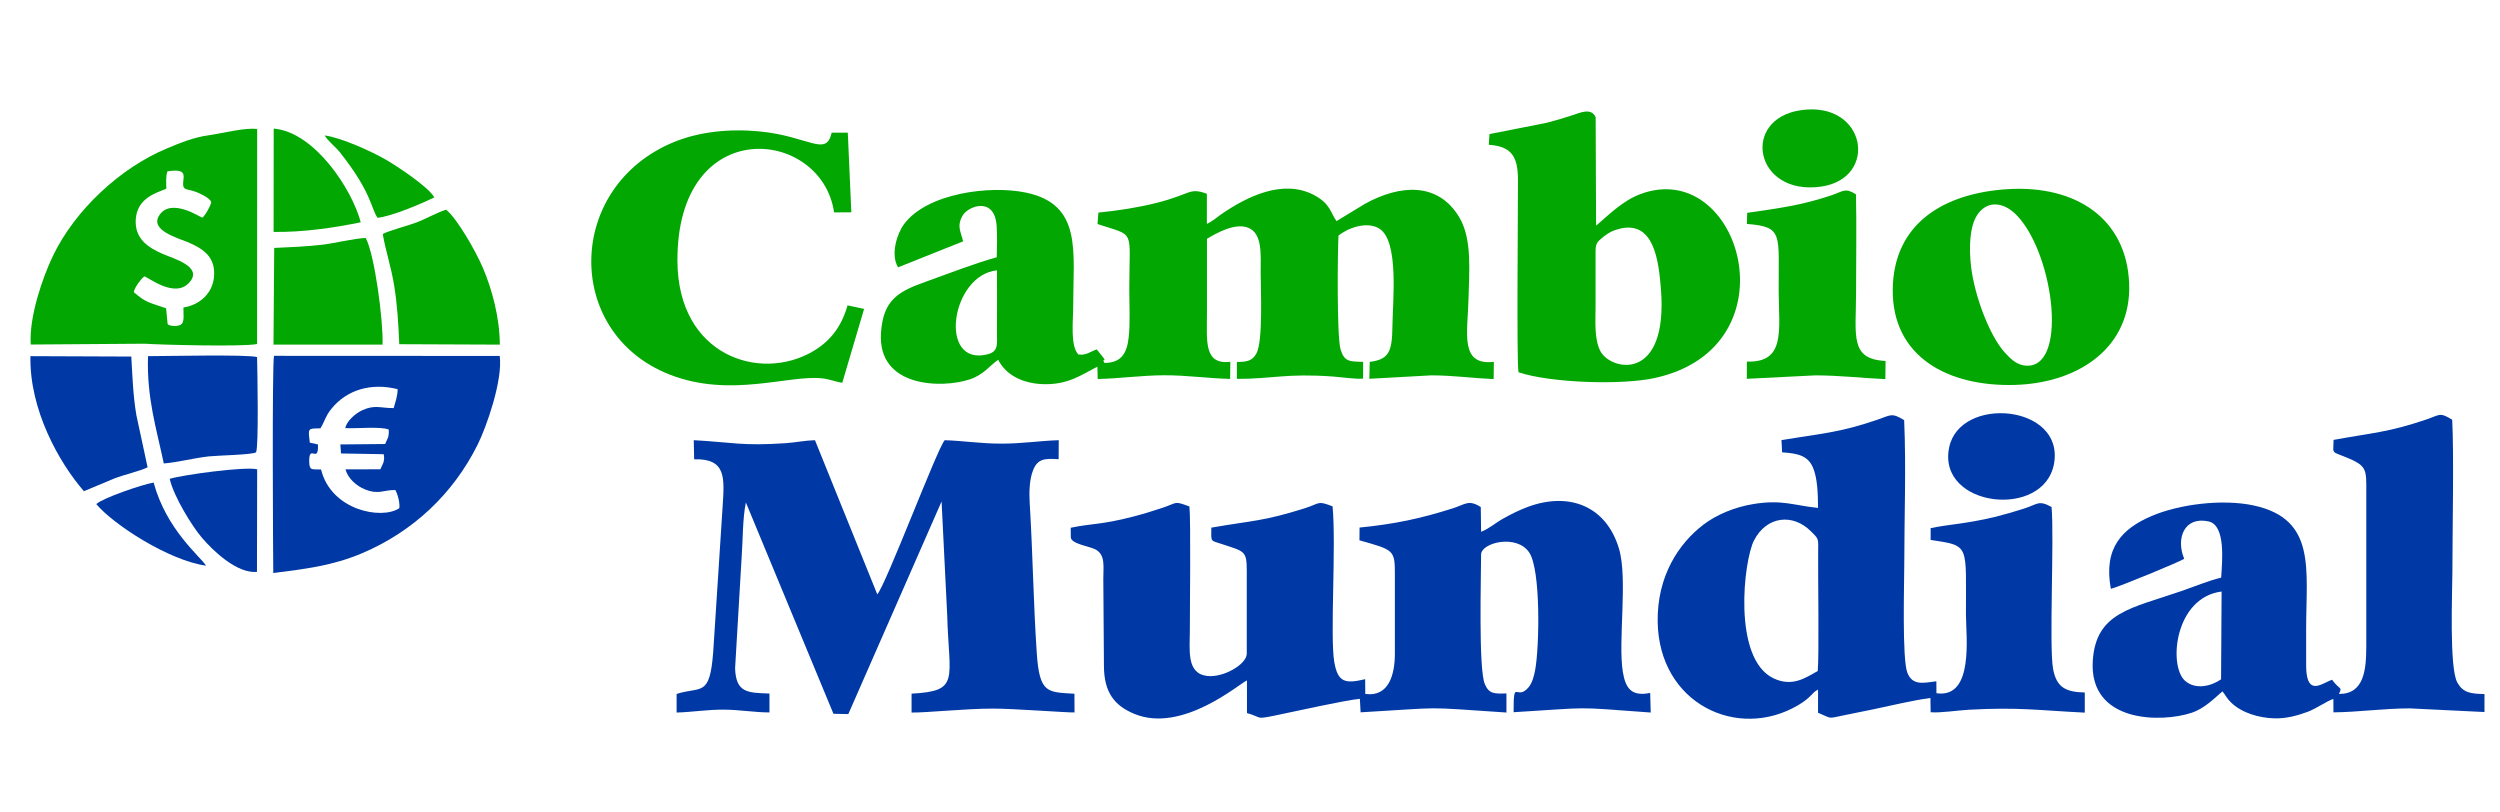 <svg width="160" height="52" viewBox="0 0 160 52" fill="none" xmlns="http://www.w3.org/2000/svg">
<path fill-rule="evenodd" clip-rule="evenodd" d="M17.49 36.674C19.551 36.408 21.266 36.215 23.18 35.404C26.418 34.028 28.991 31.622 30.566 28.464C31.138 27.32 32.188 24.322 31.982 22.78L17.537 22.773C17.404 23.319 17.477 35.903 17.49 36.674ZM20.508 27.414C20.807 26.915 20.82 26.649 21.199 26.177C22.203 24.921 23.785 24.489 25.447 24.907C25.454 25.333 25.294 25.758 25.195 26.117C24.344 26.124 23.985 25.878 23.154 26.27C22.748 26.463 22.183 26.948 22.097 27.4C22.788 27.44 24.337 27.281 24.876 27.487C24.895 27.666 24.882 27.806 24.849 27.965L24.65 28.417L21.784 28.444L21.824 29.022L24.556 29.069C24.596 29.322 24.596 29.328 24.543 29.594L24.344 30.033L22.11 30.039C22.276 30.631 22.815 31.096 23.333 31.309C24.237 31.688 24.556 31.342 25.301 31.362C25.467 31.655 25.607 32.227 25.554 32.526C24.424 33.283 21.186 32.665 20.548 30.046C20.009 30.013 19.797 30.166 19.79 29.547C19.77 28.351 20.402 29.734 20.349 28.444L19.83 28.331C19.71 27.38 19.69 27.427 20.508 27.414Z" fill="#0039A6"/>
<path fill-rule="evenodd" clip-rule="evenodd" d="M1.967 22.05L9.24 21.997C10.317 22.07 15.582 22.203 16.453 22.017L16.459 8.262C15.761 8.136 14.106 8.555 13.368 8.655C12.391 8.787 11.527 9.146 10.683 9.499C7.704 10.742 4.806 13.428 3.39 16.372C2.739 17.729 1.854 20.255 1.967 22.05ZM10.643 12.078C10.643 11.706 10.596 11.314 10.716 10.968C12.218 10.729 11.607 11.453 11.74 11.938C11.786 12.118 12.032 12.138 12.278 12.198C12.697 12.304 13.488 12.69 13.521 12.949C13.448 13.222 13.156 13.767 12.95 13.933C12.81 13.9 10.969 12.65 10.211 13.753C9.533 14.737 11.374 15.223 12.059 15.515C12.983 15.914 13.827 16.439 13.694 17.749C13.588 18.786 12.763 19.53 11.74 19.677C11.726 19.995 11.819 20.554 11.627 20.733C11.407 20.953 10.776 20.853 10.729 20.74L10.63 19.73C9.466 19.331 9.353 19.371 8.562 18.699C8.609 18.393 9.014 17.862 9.233 17.689C9.473 17.722 11.168 19.118 12.105 18.094C13.056 17.057 11.048 16.539 10.403 16.246C9.519 15.854 8.609 15.309 8.688 14.039C8.781 12.676 9.971 12.357 10.643 12.078Z" fill="#02A702"/>
<path fill-rule="evenodd" clip-rule="evenodd" d="M5.371 31.436L7.346 30.611C7.891 30.398 9.027 30.126 9.446 29.907L8.728 26.569C8.509 25.253 8.482 24.156 8.403 22.82L1.948 22.794C1.874 26.197 3.769 29.601 5.371 31.436Z" fill="#0039A6"/>
<path fill-rule="evenodd" clip-rule="evenodd" d="M24.497 14.976C24.67 16.02 25.049 17.137 25.228 18.287C25.434 19.57 25.494 20.693 25.554 22.029L31.989 22.056C31.982 20.327 31.484 18.486 30.892 17.11C30.413 16.006 29.243 13.972 28.552 13.42C28.04 13.567 27.242 14.019 26.631 14.245C26.159 14.424 24.769 14.803 24.497 14.976Z" fill="#02A702"/>
<path fill-rule="evenodd" clip-rule="evenodd" d="M10.483 29.661C11.348 29.594 12.411 29.315 13.362 29.209C13.887 29.149 16.14 29.109 16.386 28.949C16.566 28.657 16.473 23.658 16.453 22.853C15.881 22.674 10.517 22.794 9.473 22.794C9.386 25.459 9.998 27.367 10.483 29.661Z" fill="#0039A6"/>
<path fill-rule="evenodd" clip-rule="evenodd" d="M17.55 15.867L17.503 22.056H24.483C24.537 20.547 23.985 16.325 23.407 15.229C22.649 15.262 21.485 15.554 20.641 15.661C19.617 15.78 18.607 15.82 17.55 15.867Z" fill="#02A702"/>
<path fill-rule="evenodd" clip-rule="evenodd" d="M10.862 30.645C11.115 31.782 12.311 33.703 12.916 34.407C13.628 35.245 15.163 36.721 16.446 36.601L16.459 30.033C15.622 29.847 11.653 30.399 10.862 30.645Z" fill="#0039A6"/>
<path fill-rule="evenodd" clip-rule="evenodd" d="M17.51 14.844C19.358 14.871 21.399 14.578 23.087 14.226C22.542 12.145 20.156 8.456 17.517 8.229L17.51 14.844Z" fill="#02A702"/>
<path fill-rule="evenodd" clip-rule="evenodd" d="M24.164 13.94C25.135 13.827 26.976 13.029 27.794 12.637C27.462 11.985 25.414 10.636 24.703 10.223C23.845 9.725 21.891 8.821 20.781 8.668C20.974 9.02 21.472 9.386 21.778 9.778C23.805 12.344 23.739 13.341 24.164 13.94Z" fill="#02A702"/>
<path fill-rule="evenodd" clip-rule="evenodd" d="M6.162 32.26C7.206 33.53 10.783 35.87 13.189 36.203C12.817 35.611 10.656 33.916 9.832 30.884C9.087 31.011 6.588 31.868 6.162 32.26Z" fill="#0039A6"/>
<path fill-rule="evenodd" clip-rule="evenodd" d="M77.24 14.324V12.403C76.09 11.978 76.256 12.423 74.009 12.988C72.812 13.287 71.596 13.473 70.299 13.606L70.24 14.338C72.713 15.162 72.274 14.557 72.274 18.546C72.274 19.483 72.34 20.699 72.234 21.604C72.121 22.607 71.762 23.232 70.678 23.226C70.439 22.76 71.104 23.465 70.193 22.361C69.794 22.488 69.535 22.76 69.016 22.687C68.485 22.142 68.684 20.513 68.684 19.622C68.684 16.093 69.282 13.094 65.679 12.33C63.379 11.838 59.324 12.357 57.855 14.351C57.416 14.943 56.977 16.279 57.476 17.11L61.638 15.448C61.511 14.843 61.205 14.49 61.611 13.792C61.956 13.188 63.658 12.543 63.785 14.464C63.825 15.089 63.811 15.84 63.791 16.465C62.369 16.857 60.713 17.509 59.278 18.02C57.523 18.639 56.525 19.17 56.386 21.278C56.133 24.834 60.315 24.861 62.056 24.283C62.974 23.977 63.333 23.398 63.884 23.026C64.363 23.977 65.427 24.568 66.856 24.588C68.385 24.608 69.196 23.997 70.233 23.465L70.253 24.256C71.616 24.229 73.052 24.023 74.494 24.017C75.943 24.01 77.366 24.223 78.729 24.249L78.742 23.159C77.027 23.345 77.246 21.836 77.246 20.028C77.246 18.446 77.246 16.864 77.246 15.281C77.791 14.962 79.008 14.238 79.866 14.57C80.809 14.929 80.683 16.272 80.683 17.455C80.683 18.572 80.843 21.81 80.411 22.621C80.158 23.093 79.799 23.166 79.161 23.166V24.249C81.468 24.249 82.305 23.884 85.29 24.096C85.775 24.13 86.846 24.283 87.238 24.229V23.159C86.394 23.133 86.035 23.172 85.795 22.355C85.549 21.504 85.609 16.013 85.662 15.082C86.227 14.604 87.477 14.132 88.275 14.63C89.551 15.428 89.132 19.23 89.113 20.945C89.093 22.474 88.9 23.013 87.663 23.159L87.637 24.243L91.599 24.023C92.988 24.023 94.258 24.203 95.594 24.263L95.607 23.159C93.4 23.412 93.932 21.291 93.985 19.124C94.025 17.362 94.225 15.302 93.4 13.919C92.058 11.652 89.624 11.791 87.351 13.048L85.536 14.151C85.131 13.586 85.15 13.028 84.06 12.463C82.079 11.452 79.819 12.582 78.197 13.686C77.951 13.859 77.506 14.231 77.24 14.324ZM63.805 17.302C63.818 18.632 63.805 19.962 63.805 21.284C63.805 22.016 63.924 22.501 63.186 22.68C60.029 23.458 60.846 17.602 63.805 17.302Z" fill="#02A702"/>
<path fill-rule="evenodd" clip-rule="evenodd" d="M95.328 8.581L95.282 9.266C96.738 9.365 97.143 10.017 97.15 11.486C97.156 13.121 97.057 23.133 97.183 23.824C99.184 24.502 103.798 24.669 105.951 24.183C114.946 22.169 111.383 10.03 104.981 12.423C103.811 12.862 102.86 13.846 102.149 14.444L102.122 7.504C101.843 6.886 101.172 7.198 100.666 7.364C100.128 7.544 99.57 7.71 98.998 7.856L95.328 8.581ZM103.724 14.624C105.852 14.152 106.151 16.678 106.297 18.46C106.789 24.496 103.1 23.738 102.428 22.481C102.016 21.704 102.116 20.514 102.116 19.537C102.116 18.453 102.122 17.376 102.116 16.292C102.109 15.568 102.156 15.535 102.641 15.136C102.953 14.89 103.232 14.737 103.724 14.624Z" fill="#02A702"/>
<path fill-rule="evenodd" clip-rule="evenodd" d="M128.52 12.104C124.366 12.357 121.175 14.325 121.135 18.539C121.102 22.814 124.632 24.755 128.946 24.635C133.001 24.522 136.438 22.256 136.265 18.121C136.092 14.006 132.881 11.845 128.52 12.104ZM126.147 17.05C126.021 15.94 126.021 14.478 126.586 13.693C127.211 12.829 128.241 12.896 129.105 13.813C131.505 16.359 132.396 23.831 129.524 23.386C128.986 23.299 128.607 22.887 128.321 22.575C127.35 21.531 126.373 18.965 126.147 17.05Z" fill="#02A702"/>
<path fill-rule="evenodd" clip-rule="evenodd" d="M53.906 24.496L55.302 19.77L54.245 19.544C53.827 20.993 53.069 21.89 51.978 22.515C48.621 24.443 43.39 22.768 43.356 16.718C43.303 7.199 52.603 8.176 53.381 13.594L54.485 13.587L54.259 8.489H53.228C52.869 10.077 51.786 8.715 48.595 8.409C46.68 8.223 44.726 8.435 43.124 9.094C36.203 11.945 36.057 21.285 42.838 23.965C46.747 25.507 50.509 23.965 52.643 24.217C53.109 24.27 53.514 24.45 53.906 24.496Z" fill="#02A702"/>
<path fill-rule="evenodd" clip-rule="evenodd" d="M111.821 13.621L111.801 14.332C114.181 14.518 113.809 14.997 113.836 18.713C113.856 21.159 114.274 23.227 111.801 23.14L111.795 24.244L116.169 24.024C117.711 24.024 119.18 24.197 120.663 24.264L120.676 23.1C118.356 22.994 118.788 21.465 118.788 18.706C118.788 16.632 118.828 14.511 118.782 12.437C118.09 11.999 117.977 12.238 117.253 12.484C115.278 13.149 113.909 13.315 111.821 13.621Z" fill="#02A702"/>
<path fill-rule="evenodd" clip-rule="evenodd" d="M115.252 7.052C111.396 7.617 112.287 12.536 116.535 11.945C120.264 11.426 119.46 6.44 115.252 7.052Z" fill="#02A702"/>
<path fill-rule="evenodd" clip-rule="evenodd" d="M68.531 34.381C68.531 34.813 69.761 34.966 70.127 35.172C70.752 35.524 70.612 36.249 70.612 37.04L70.652 42.611C70.652 44.333 71.35 45.164 72.567 45.675C75.651 46.985 79.361 43.714 79.806 43.548V45.636C80.816 45.921 80.311 46.054 81.561 45.802C82.864 45.536 86.108 44.805 87.032 44.725L87.079 45.589C92.669 45.27 90.741 45.223 96.412 45.602V44.379C95.621 44.406 95.295 44.406 95.029 43.781C94.617 42.824 94.79 36.894 94.79 35.491C94.79 34.733 97.07 34.155 97.874 35.365C98.612 36.475 98.526 41.354 98.253 42.864C98.18 43.276 98.054 43.714 97.835 43.98C97.05 44.918 96.864 43.316 96.871 45.582C102.056 45.27 100.46 45.223 105.646 45.602L105.612 44.346C104.422 44.592 104.037 44.06 103.864 43.016C103.538 41.055 104.196 37.04 103.611 35.099C102.787 32.367 100.407 31.469 97.781 32.44C97.21 32.653 96.718 32.905 96.213 33.184C95.687 33.477 95.308 33.836 94.79 34.035L94.77 32.453C93.992 31.954 93.793 32.274 92.982 32.533C90.908 33.191 89.246 33.543 87.012 33.763L87.005 34.58C89.212 35.205 89.272 35.179 89.272 36.774V41.833C89.272 43.196 88.873 44.618 87.378 44.412L87.371 43.468C86.121 43.761 85.616 43.708 85.39 42.345C85.117 40.683 85.523 34.919 85.284 32.407C84.286 32.021 84.526 32.207 83.475 32.539C80.83 33.37 80.191 33.304 77.526 33.769C77.512 34.733 77.459 34.567 78.177 34.813C79.64 35.298 79.793 35.232 79.793 36.515V41.833C79.793 42.511 78.303 43.382 77.266 43.262C75.917 43.109 76.15 41.594 76.15 40.371C76.15 39.061 76.216 33.211 76.123 32.413C75.099 32.041 75.412 32.167 74.361 32.513C73.71 32.726 73.165 32.898 72.513 33.065C70.466 33.596 69.887 33.49 68.525 33.776L68.531 34.381Z" fill="#0039A6"/>
<path fill-rule="evenodd" clip-rule="evenodd" d="M114.055 28.95C115.032 29.016 115.684 29.142 116.023 29.907C116.328 30.598 116.348 31.675 116.355 32.506C114.773 32.346 114.075 31.961 112.24 32.254C110.997 32.453 109.84 32.952 109.022 33.576C107.44 34.78 106.051 36.867 106.091 39.785C106.164 45.044 111.216 47.417 115.085 45.13C115.969 44.605 115.923 44.352 116.355 44.133V45.615C117.272 45.994 116.913 46.008 118.03 45.775C118.695 45.635 119.247 45.529 119.892 45.396C121.081 45.15 122.384 44.824 123.548 44.671L123.561 45.582C124.133 45.642 125.349 45.456 126.021 45.423C129.185 45.25 130.375 45.456 133.426 45.609V44.319C132.177 44.292 131.618 43.973 131.399 42.823C131.133 41.421 131.479 34.387 131.299 32.446C130.461 31.988 130.428 32.267 129.511 32.559C128.906 32.752 128.261 32.938 127.643 33.091C125.788 33.536 124.591 33.57 123.561 33.802V34.554C126.101 34.946 125.808 34.793 125.821 39.36C125.821 40.709 126.353 44.725 123.933 44.366L123.927 43.601C123.056 43.721 122.398 43.874 122.072 43.056C121.726 42.185 121.873 37.312 121.873 36.196C121.873 33.178 121.999 29.874 121.866 26.889C121.062 26.397 121.022 26.563 120.131 26.869C117.704 27.7 116.534 27.746 114.015 28.165L114.055 28.95ZM116.335 42.943C115.511 43.415 114.68 43.973 113.496 43.408C110.864 42.139 111.595 35.856 112.26 34.58C113.071 33.018 114.746 32.858 115.883 33.989C116.428 34.527 116.368 34.434 116.362 35.404C116.348 36.84 116.428 42.006 116.335 42.943Z" fill="#0039A6"/>
<path fill-rule="evenodd" clip-rule="evenodd" d="M149.328 28.811C149.414 28.904 149.275 28.931 149.733 29.104C151.562 29.802 151.442 29.915 151.442 31.643V41.329C151.442 42.864 151.309 44.42 149.694 44.413C149.913 43.915 149.78 44.214 149.248 43.502C148.67 43.709 147.799 44.46 147.626 43.13C147.586 42.818 147.593 42.505 147.593 42.186C147.593 41.555 147.593 40.923 147.593 40.298C147.593 36.409 148.258 33.232 144.256 32.354C142.221 31.909 139.436 32.281 137.701 33.026C135.84 33.823 134.603 35.047 135.095 37.686C135.547 37.586 139.642 35.904 139.788 35.758C139.243 34.462 139.788 33.032 141.351 33.371C142.454 33.617 142.221 35.898 142.155 36.968C141.371 37.154 140.393 37.559 139.596 37.832C136.418 38.935 134.138 39.175 133.938 42.286C133.686 46.288 138.352 46.261 140.267 45.617C141.105 45.337 141.743 44.666 142.235 44.247C142.461 44.513 142.487 44.672 142.793 44.965C143.478 45.63 144.581 45.949 145.572 45.975C146.33 45.995 147.061 45.789 147.673 45.563C148.251 45.35 148.962 44.839 149.335 44.732L149.341 45.59C150.923 45.577 152.552 45.337 154.234 45.337L159.007 45.57V44.42C158.116 44.4 157.644 44.34 157.272 43.689C156.74 42.758 156.953 37.825 156.953 36.609C156.953 34.162 157.059 28.964 156.94 26.863C156.135 26.365 156.175 26.544 155.278 26.85C152.818 27.681 151.847 27.694 149.348 28.153L149.328 28.811ZM142.148 43.476C141.59 43.875 140.533 44.2 139.828 43.556C138.771 42.585 139.183 38.237 142.182 37.858L142.148 43.476Z" fill="#0039A6"/>
<path fill-rule="evenodd" clip-rule="evenodd" d="M68.764 44.4C67.042 44.286 66.524 44.413 66.351 41.767C66.138 38.576 66.098 35.445 65.905 32.267C65.859 31.543 65.872 30.705 66.118 30.094C66.417 29.329 66.896 29.342 67.753 29.389L67.76 28.172C66.523 28.212 65.374 28.398 64.064 28.392C62.794 28.392 61.657 28.212 60.461 28.172C59.982 28.704 56.718 37.386 56.146 38.038L52.158 28.172C51.546 28.186 50.881 28.325 50.257 28.365C47.498 28.551 46.919 28.312 44.4 28.172L44.426 29.395C46.501 29.336 46.361 30.599 46.248 32.42L45.643 41.76C45.417 44.652 44.872 43.908 43.303 44.413V45.603C44.287 45.576 45.277 45.41 46.328 45.417C47.325 45.423 48.322 45.596 49.246 45.596V44.386C47.83 44.34 47.105 44.333 47.046 42.777L47.465 35.664C47.544 34.614 47.524 33.151 47.737 32.161L53.341 45.682L54.292 45.702L60.261 32.094L60.62 39.347C60.733 43.522 61.471 44.227 58.34 44.393V45.603C59.291 45.616 61.797 45.35 63.559 45.35C64.915 45.35 68.345 45.616 68.77 45.596L68.764 44.4Z" fill="#0039A6"/>
<path fill-rule="evenodd" clip-rule="evenodd" d="M131.459 29.667C132.13 25.878 125.429 25.293 124.744 28.644C123.967 32.479 130.827 33.257 131.459 29.667Z" fill="#0039A6"/>
</svg>
